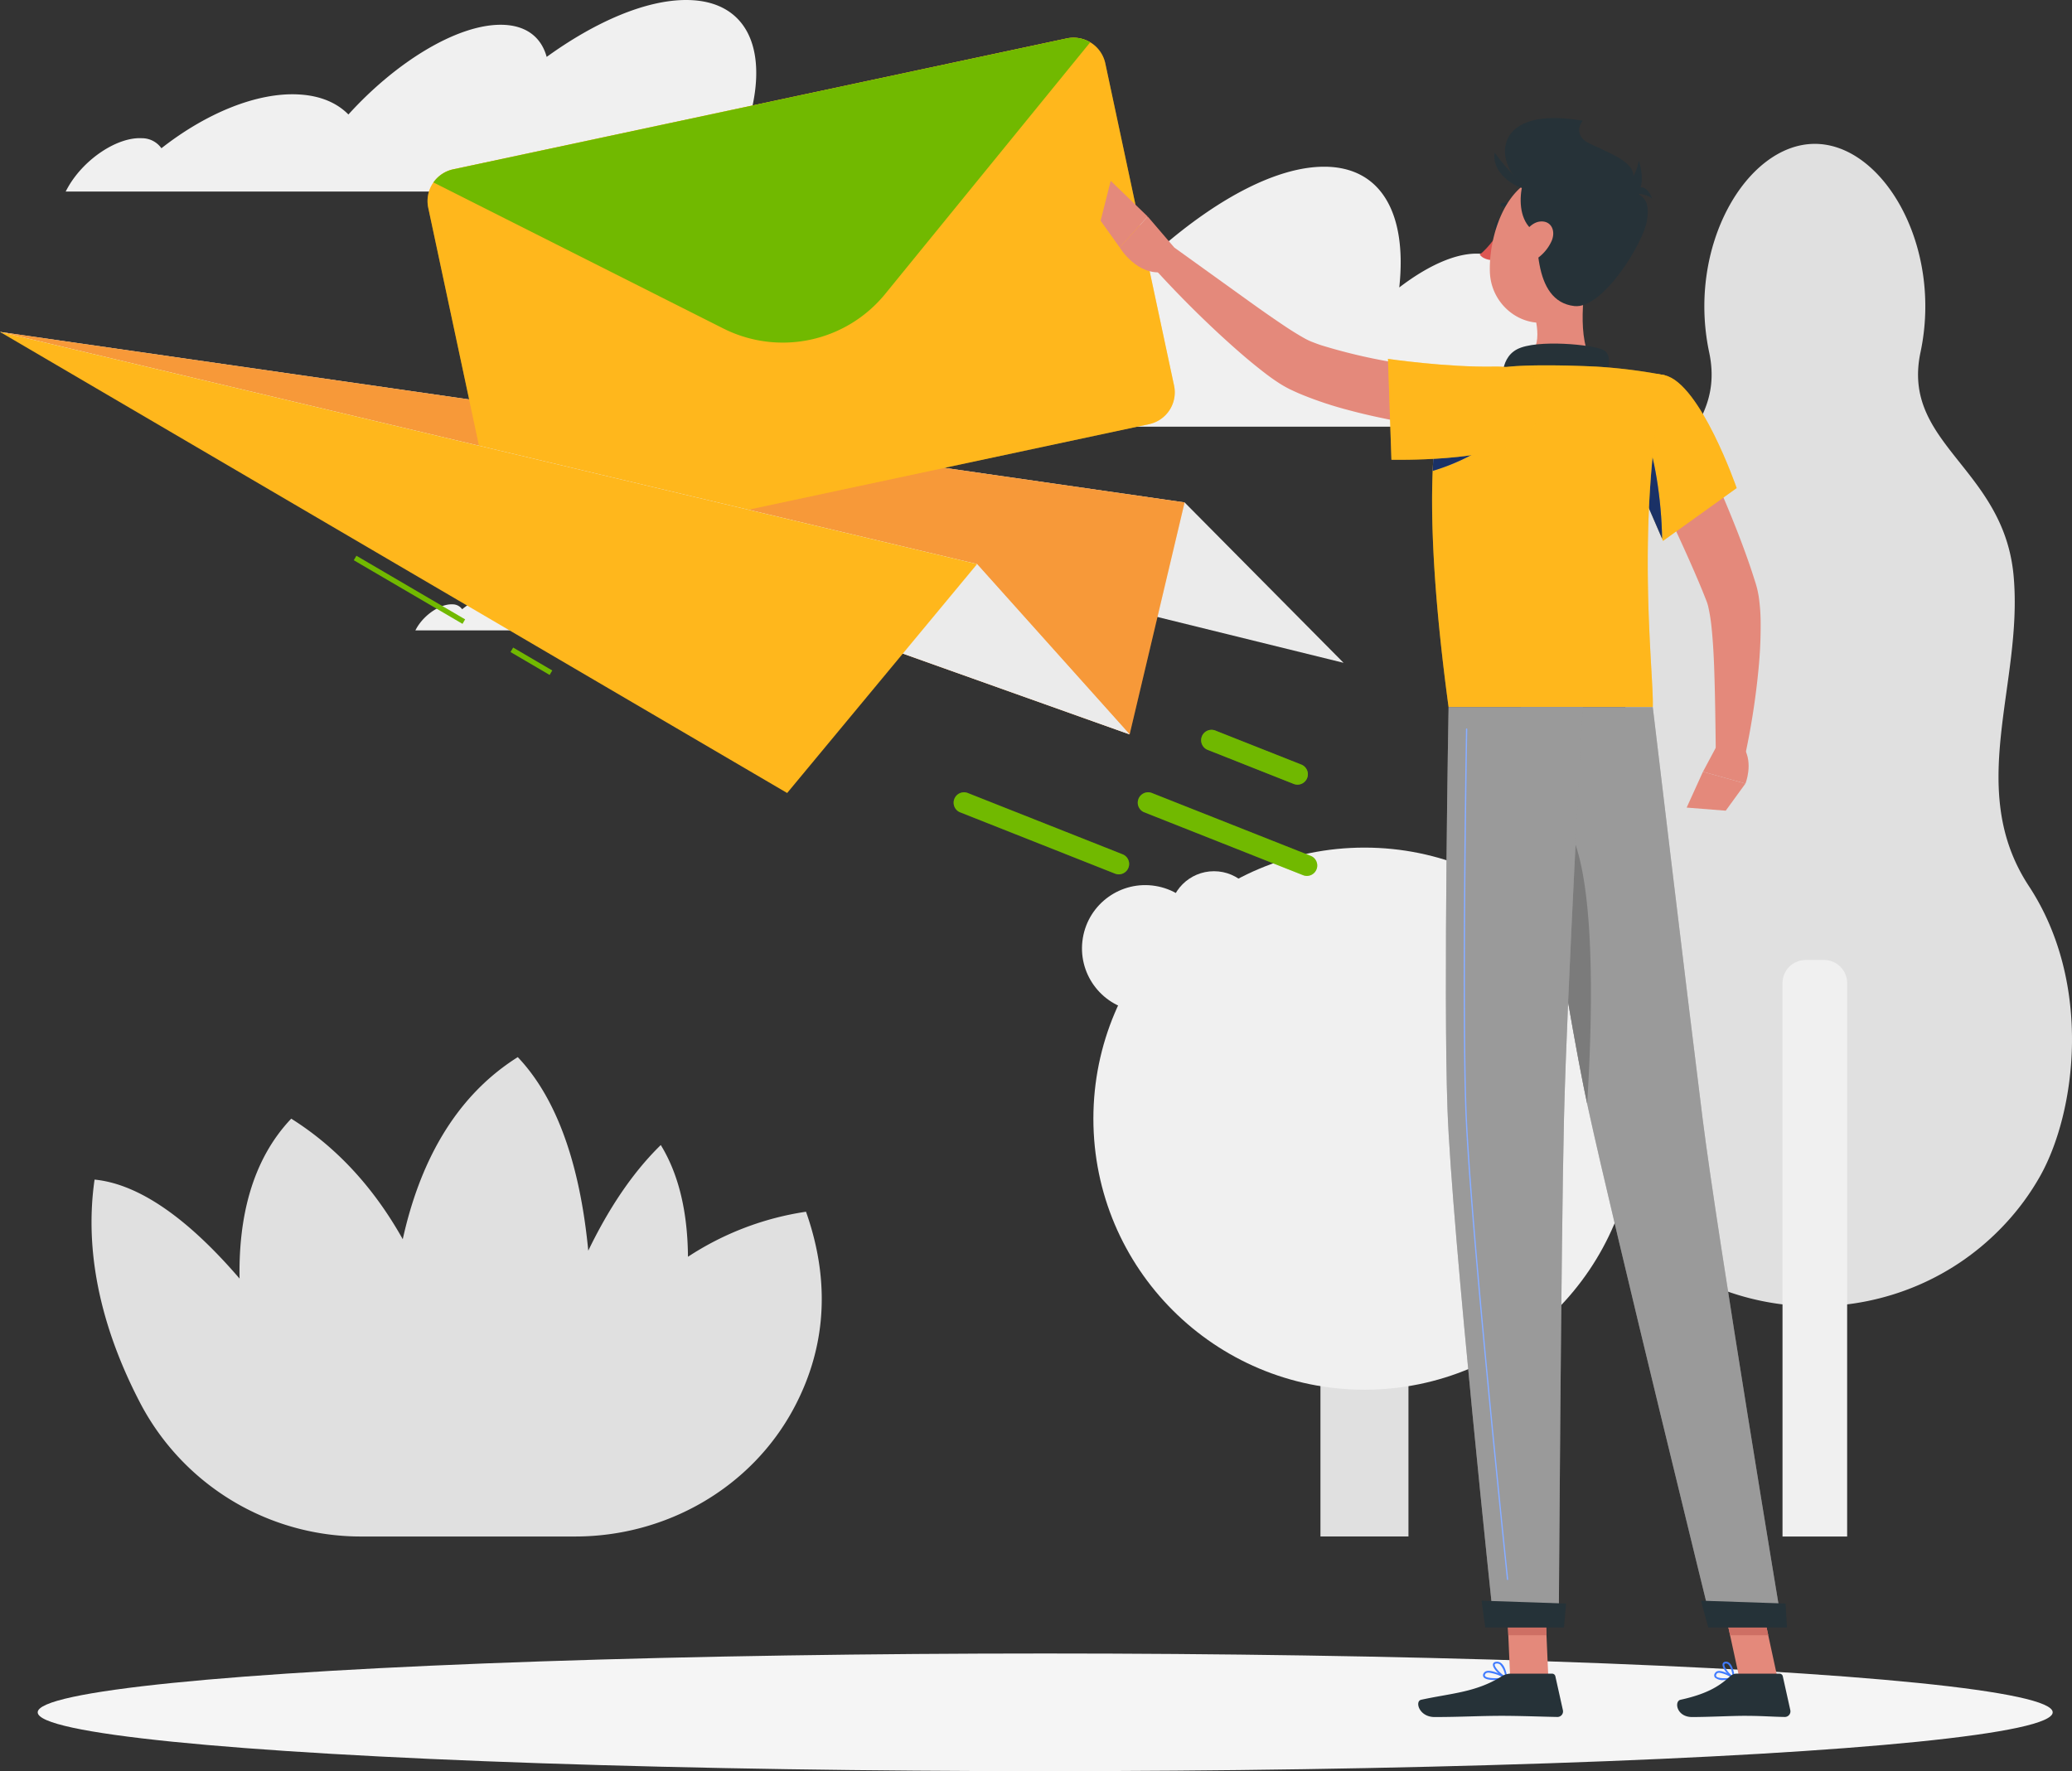 <svg id="Group_1443" data-name="Group 1443" xmlns="http://www.w3.org/2000/svg" width="557.989" height="477.013" viewBox="0 0 557.989 477.013">
  <rect x="0" y="0" width="557.989" height="477.013" fill="#333333" stroke="none"/>
  <g id="Group_1418" data-name="Group 1418" transform="translate(17.68)">
    <g id="Group_1416" data-name="Group 1416" transform="translate(401.797 38.744)">
      <path id="Path_1095" data-name="Path 1095" d="M475.531,314.28c-17.22-26.206-1.5-54.383-4.118-83.534s-30.324-35.516-25.082-60.224c6.077-28.649-10.109-56.155-28.453-56.155s-34.529,27.506-28.452,56.155c5.241,24.708-22.462,31.073-25.083,60.224s13.1,57.329-4.117,83.534-12.7,60.918-3,78.144a67.483,67.483,0,0,0,9.254,12.664c27.541,29.826,75.249,29.826,102.789,0a67.477,67.477,0,0,0,9.253-12.664C488.233,375.2,492.753,340.485,475.531,314.28Z" transform="translate(-348.622 -114.367)" fill="#e0e0e0"/>
      <path id="Rectangle_1264" data-name="Rectangle 1264" d="M6.22,0h4.968a6.22,6.22,0,0,1,6.22,6.22V155.264a0,0,0,0,1,0,0H0a0,0,0,0,1,0,0V6.22A6.22,6.22,0,0,1,6.22,0Z" transform="translate(60.553 219.806)" fill="#f0f0f0"/>
    </g>
    <g id="Group_1417" data-name="Group 1417" transform="translate(271.182 228.278)">
      <path id="Path_1096" data-name="Path 1096" d="M326.672,427.6h-23.7V281.054a11.884,11.884,0,0,1,11.85-11.85h0a11.883,11.883,0,0,1,11.85,11.85Z" transform="translate(-236.237 -242.067)" fill="#e0e0e0"/>
      <circle id="Ellipse_117" data-name="Ellipse 117" cx="73.001" cy="73.001" r="73.001" transform="translate(5.585)" fill="#f0f0f0"/>
      <circle id="Ellipse_118" data-name="Ellipse 118" cx="28.768" cy="28.768" r="28.768" transform="matrix(0.241, -0.971, 0.971, 0.241, 101.592, 65.154)" fill="#f0f0f0"/>
      <circle id="Ellipse_119" data-name="Ellipse 119" cx="17.033" cy="17.033" r="17.033" transform="translate(0 41.21) rotate(-80.747)" fill="#f0f0f0"/>
      <circle id="Ellipse_120" data-name="Ellipse 120" cx="11.955" cy="11.955" r="11.955" transform="translate(26.109 6.362)" fill="#f0f0f0"/>
    </g>
    <path id="Path_1097" data-name="Path 1097" d="M258.88,331.775a79.081,79.081,0,0,0-31.788,12.13c-.087-11.076-2.114-21.6-7.32-30.093-7.925,7.723-14.343,17.712-19.529,28.454-1.941-20.2-7.244-39.765-18.986-52.131-17.591,11.065-26.659,29.511-30.973,49.044-7.009-12.517-16.68-24.07-30.034-32.471-10.764,11.338-14.2,27.013-13.915,43.068-12.228-14.236-25.808-25.351-39.045-26.656-3.259,22.551,3.682,43.811,12.5,60.574a67.054,67.054,0,0,0,59.433,35.549h57.492c24.5,0,47.477-13.073,58.974-34.712C262.974,370.827,266.437,353.177,258.88,331.775Z" transform="translate(-59.502 -5.43)" fill="#e0e0e0"/>
    <path id="Path_1098" data-name="Path 1098" d="M244.477,122.306c7.1-20.811,1.465-35.626-15.9-35.626-10.891,0-24.4,5.831-37.547,15.326-1.485-5.413-5.67-8.656-12.4-8.656-11.848,0-28.177,10.024-40.99,24.164-3.1-3.153-7.584-5.084-13.35-5.395-11.338-.638-25.071,5.12-37.009,14.487a6.42,6.42,0,0,0-5.256-2.7c-6.534-.364-15.377,5.449-19.771,12.975-.273.474-.516.929-.76,1.385H247.927C248.483,131.708,247.323,126.223,244.477,122.306Z" transform="translate(-61.491 -86.68)" fill="#f0f0f0"/>
    <path id="Path_1099" data-name="Path 1099" d="M218.177,207.4c3.47-10.166.715-17.4-7.768-17.4-5.32,0-11.917,2.849-18.341,7.487-.725-2.643-2.769-4.229-6.058-4.229-5.786,0-13.764,4.9-20.022,11.8a9.571,9.571,0,0,0-6.521-2.635c-5.537-.312-12.246,2.5-18.078,7.077a3.128,3.128,0,0,0-2.566-1.317c-3.192-.179-7.512,2.66-9.657,6.336-.134.232-.253.455-.372.677h91.068C220.133,211.991,219.566,209.311,218.177,207.4Z" transform="translate(-34.614 -45.421)" fill="#f0f0f0"/>
    <path id="Path_1100" data-name="Path 1100" d="M413.474,158.965a14.948,14.948,0,0,0-2.161-.155c.67-10.154-3.211-16.637-11.5-16.637-5.981,0-13.322,3.385-20.8,9.113,2.141-19.71-4.714-32.52-20.237-32.52-12.521,0-28.375,8.332-44.033,21.922-1.371-7.731-5.985-12.366-13.737-12.366-13.618,0-32.969,14.32-48.483,34.523,0,0-.006.025-.02,0-3.351-4.5-8.389-7.291-15.009-7.733-12.968-.912-29.067,7.316-43.342,20.724a6.628,6.628,0,0,0-5.893-3.854c-7.091-.494-16.862,6.9-22.538,16.794H424.888C430.971,173.78,426.124,160.658,413.474,158.965Z" transform="translate(-19.87 -73.866)" fill="#f0f0f0"/>
  </g>
  <ellipse id="Ellipse_121" data-name="Ellipse 121" cx="271.319" cy="15.845" rx="271.319" ry="15.845" transform="translate(10.152 445.322)" fill="#f5f5f5"/>
  <g id="Group_1429" data-name="Group 1429" transform="translate(0 10.15)">
    <g id="Group_1424" data-name="Group 1424">
      <g id="Group_1419" data-name="Group 1419" transform="translate(0 79.242)">
        <path id="Path_1101" data-name="Path 1101" d="M48.856,150.562l319.011,45.92,42.812,43.2Z" transform="translate(-48.856 -150.562)" fill="#ebebeb"/>
      </g>
      <g id="Group_1420" data-name="Group 1420" transform="translate(0 79.242)">
        <path id="Path_1103" data-name="Path 1103" d="M48.856,150.562l319.011,45.92-14.8,62.474Z" transform="translate(-48.856 -150.562)" fill="#f79a39"/>
        <path id="Path_1104" data-name="Path 1104" d="M48.856,150.562l319.011,45.92-14.8,62.474Z" transform="translate(-48.856 -150.562)" fill="#f79a39" opacity="0.2"/>
      </g>
      <g id="Group_1422" data-name="Group 1422" transform="translate(115.136)">
        <g id="Group_1421" data-name="Group 1421">
          <path id="Path_1105" data-name="Path 1105" d="M313.654,100.85l18.523,86.8a8.765,8.765,0,0,1-6.723,10.371L160.221,233.28a8.764,8.764,0,0,1-10.371-6.724l-18.523-86.8a8.749,8.749,0,0,1,6.722-10.371L303.283,94.126a8.752,8.752,0,0,1,10.371,6.724Z" transform="translate(-131.135 -93.934)" fill="#ffb71c"/>
          <path id="Path_1106" data-name="Path 1106" d="M313.654,100.85l18.523,86.8a8.765,8.765,0,0,1-6.723,10.371L160.221,233.28a8.764,8.764,0,0,1-10.371-6.724l-18.523-86.8a8.749,8.749,0,0,1,6.722-10.371L303.283,94.126a8.752,8.752,0,0,1,10.371,6.724Z" transform="translate(-131.135 -93.934)" fill="#ffb71c" opacity="0.4"/>
        </g>
        <path id="Path_1107" data-name="Path 1107" d="M309.139,95.178l-55.214,67.773a35.577,35.577,0,0,1-43.587,9.3l-78.071-39.33a8.747,8.747,0,0,1,5.33-3.535L302.831,94.126A8.736,8.736,0,0,1,309.139,95.178Z" transform="translate(-130.682 -93.934)" fill="#71b900"/>
      </g>
      <g id="Group_1423" data-name="Group 1423" transform="translate(0 79.242)">
        <path id="Path_1108" data-name="Path 1108" d="M48.856,150.562,311.98,213.093l41.084,45.863Z" transform="translate(-48.856 -150.562)" fill="#ebebeb"/>
        <path id="Path_1109" data-name="Path 1109" d="M48.856,150.562,311.98,213.093l41.084,45.863Z" transform="translate(-48.856 -150.562)" fill="#ebebeb" opacity="0.6"/>
      </g>
      <rect id="Rectangle_1265" data-name="Rectangle 1265" width="1.4" height="33.93" transform="matrix(0.505, -0.863, 0.863, 0.505, 95.273, 140.732)" fill="#71b900"/>
      <rect id="Rectangle_1266" data-name="Rectangle 1266" width="1.4" height="12.206" transform="translate(137.484 165.459) rotate(-59.637)" fill="#71b900"/>
      <path id="Path_1110" data-name="Path 1110" d="M48.856,150.562,311.98,213.093l-51.145,61.649Z" transform="translate(-48.856 -71.319)" fill="#ffb71c"/>
    </g>
    <g id="Group_1428" data-name="Group 1428" transform="translate(256.692 186.458)">
      <g id="Group_1425" data-name="Group 1425" transform="translate(49.583 16.724)">
        <path id="Path_1111" data-name="Path 1111" d="M313.391,261.7a2.786,2.786,0,0,1-1.029-.2l-42.868-16.971a2.8,2.8,0,0,1,2.061-5.2L314.424,256.3a2.8,2.8,0,0,1-1.033,5.4Z" transform="translate(-267.726 -239.131)" fill="#71b900"/>
        <path id="Path_1112" data-name="Path 1112" d="M313.391,261.7a2.786,2.786,0,0,1-1.029-.2l-42.868-16.971a2.8,2.8,0,0,1,2.061-5.2L314.424,256.3a2.8,2.8,0,0,1-1.033,5.4Z" transform="translate(-267.726 -239.131)" fill="#71b900" opacity="0.3"/>
      </g>
      <g id="Group_1426" data-name="Group 1426" transform="translate(66.903)">
        <path id="Path_1113" data-name="Path 1113" d="M305.924,241.894a2.786,2.786,0,0,1-1.03-.2l-23.022-9.114a2.8,2.8,0,1,1,2.061-5.2l23.022,9.114a2.8,2.8,0,0,1-1.031,5.4Z" transform="translate(-280.103 -227.18)" fill="#71b900"/>
        <path id="Path_1114" data-name="Path 1114" d="M305.924,241.894a2.786,2.786,0,0,1-1.03-.2l-23.022-9.114a2.8,2.8,0,1,1,2.061-5.2l23.022,9.114a2.8,2.8,0,0,1-1.031,5.4Z" transform="translate(-280.103 -227.18)" fill="#71b900" opacity="0.5"/>
      </g>
      <g id="Group_1427" data-name="Group 1427" transform="translate(0 16.725)">
        <path id="Path_1115" data-name="Path 1115" d="M276.888,261.28a2.786,2.786,0,0,1-1.029-.2l-41.8-16.547a2.8,2.8,0,0,1,2.061-5.2l41.8,16.549a2.8,2.8,0,0,1-1.031,5.4Z" transform="translate(-232.293 -239.132)" fill="#71b900"/>
        <path id="Path_1116" data-name="Path 1116" d="M276.888,261.28a2.786,2.786,0,0,1-1.029-.2l-41.8-16.547a2.8,2.8,0,0,1,2.061-5.2l41.8,16.549a2.8,2.8,0,0,1-1.031,5.4Z" transform="translate(-232.293 -239.132)" fill="#71b900" opacity="0.3"/>
      </g>
    </g>
  </g>
  <g id="Group_1442" data-name="Group 1442" transform="translate(296.397 31.789)">
    <path id="Path_1117" data-name="Path 1117" d="M376.278,164.821c3.705,7.239,7.109,14.482,10.337,21.905,3.206,7.422,6.251,14.924,8.87,22.8l.957,2.985c.161.53.41,1.4.539,2.021.132.648.273,1.314.348,1.906a49.989,49.989,0,0,1,.476,6.806,119.294,119.294,0,0,1-.581,12.524,201.149,201.149,0,0,1-3.81,24.1l-7.673-.851c-.1-7.883-.174-15.842-.446-23.607-.139-3.875-.36-7.74-.753-11.387a45.741,45.741,0,0,0-.831-5.071c-.08-.395-.185-.694-.274-1.019-.111-.347-.158-.428-.311-.844l-1.055-2.646c-2.923-7.081-6.215-14.224-9.57-21.332l-10.158-21.316Z" transform="translate(-220.062 -87.263)" fill="#e4897b"/>
    <path id="Path_1118" data-name="Path 1118" d="M380.165,230.42l-3.582,6.7,11.443,3.193s2.179-5.392-.417-9.64Z" transform="translate(-214.375 -61.066)" fill="#e4897b"/>
    <path id="Path_1119" data-name="Path 1119" d="M373.448,244.868l10.52.831,5.309-7.3-11.442-3.192Z" transform="translate(-215.627 -59.154)" fill="#e4897b"/>
    <path id="Path_1120" data-name="Path 1120" d="M338.435,130.744c-.165.812-.729,1.383-1.261,1.275s-.827-.854-.662-1.667.729-1.384,1.261-1.275S338.6,129.931,338.435,130.744Z" transform="translate(-230.396 -101.543)" fill="#263238"/>
    <path id="Path_1121" data-name="Path 1121" d="M338.916,131.264s-2.8,4.313-5.294,6.161c1.164,1.633,3.733,1.517,3.733,1.517Z" transform="translate(-231.532 -100.664)" fill="#de5753"/>
    <path id="Path_1122" data-name="Path 1122" d="M341.849,128.175a.485.485,0,0,1-.358-.157,3.859,3.859,0,0,0-3.265-1.311.487.487,0,0,1-.161-.961,4.834,4.834,0,0,1,4.142,1.612.487.487,0,0,1-.358.817Z" transform="translate(-229.919 -102.881)" fill="#263238"/>
    <path id="Path_1123" data-name="Path 1123" d="M361.021,138.432c-1.474,7.52-2.946,21.3,2.316,26.319,0,0-2.056,7.628-16.03,7.628-15.366,0-7.344-7.628-7.344-7.628,8.386-2,8.171-8.224,6.71-14.068Z" transform="translate(-229.835 -97.802)" fill="#e4897b"/>
    <path id="Path_1124" data-name="Path 1124" d="M365.4,163.761c1.11-3.686,2.331-7.9-.2-9.225-2.781-1.454-18-2.936-23.246-.207s-3.76,10.2-3.76,10.2Z" transform="translate(-229.784 -92.062)" fill="#263238"/>
    <path id="Path_1125" data-name="Path 1125" d="M381.4,410.719a3.306,3.306,0,0,1-2.469-.68.99.99,0,0,1,.008-1.156,1.129,1.129,0,0,1,.764-.567c1.51-.347,4.339,1.591,4.46,1.674a.244.244,0,0,1-.081.438A13.029,13.029,0,0,1,381.4,410.719Zm-1.285-1.961a1.259,1.259,0,0,0-.3.032.656.656,0,0,0-.451.327c-.22.4-.09.57-.048.625.441.576,2.543.586,4.075.327A8,8,0,0,0,380.113,408.758Z" transform="translate(-213.509 9.96)" fill="#407bff"/>
    <path id="Path_1126" data-name="Path 1126" d="M383.385,411.145a.267.267,0,0,1-.116-.028c-1.062-.576-3.121-2.828-2.9-3.976a.8.8,0,0,1,.775-.64,1.356,1.356,0,0,1,1.037.313c1.2.975,1.44,3.942,1.451,4.068a.241.241,0,0,1-.111.222A.225.225,0,0,1,383.385,411.145Zm-2.075-4.166a.723.723,0,0,0-.109.007c-.318.038-.344.185-.357.246-.127.679,1.182,2.38,2.24,3.181-.12-.866-.449-2.594-1.216-3.221A.859.859,0,0,0,381.31,406.979Z" transform="translate(-212.871 9.248)" fill="#407bff"/>
    <path id="Path_1127" data-name="Path 1127" d="M337.434,410.729c-1.318,0-2.59-.182-3.018-.775a.925.925,0,0,1,.02-1.065,1.212,1.212,0,0,1,.772-.57c1.7-.455,5.3,1.583,5.456,1.669a.243.243,0,0,1,.119.25.248.248,0,0,1-.193.2A18.1,18.1,0,0,1,337.434,410.729Zm-1.629-2a1.768,1.768,0,0,0-.47.056.738.738,0,0,0-.477.34c-.174.3-.111.452-.048.539.463.642,3.06.676,4.989.41A11,11,0,0,0,335.805,408.733Z" transform="translate(-231.277 9.952)" fill="#407bff"/>
    <path id="Path_1128" data-name="Path 1128" d="M339.782,411.145a.242.242,0,0,1-.1-.02c-1.24-.557-3.7-2.779-3.511-3.943.045-.273.238-.611.907-.68a1.79,1.79,0,0,1,1.35.417c1.308,1.075,1.584,3.843,1.6,3.96a.246.246,0,0,1-.1.221A.243.243,0,0,1,339.782,411.145Zm-2.508-4.166c-.048,0-.1,0-.147.007-.438.045-.466.217-.474.274-.112.7,1.557,2.445,2.822,3.2a5.716,5.716,0,0,0-1.357-3.171A1.291,1.291,0,0,0,337.275,406.979Z" transform="translate(-230.518 9.249)" fill="#407bff"/>
    <path id="Path_1129" data-name="Path 1129" d="M350.053,416.438h-10.28l-1.024-23.807h10.28Z" transform="translate(-229.484 3.713)" fill="#e4897b"/>
    <path id="Path_1130" data-name="Path 1130" d="M395.344,416.438h-10.28L379.9,392.631h10.28Z" transform="translate(-213.052 3.713)" fill="#e4897b"/>
    <path id="Path_1131" data-name="Path 1131" d="M387.64,408.793h11.549a.9.9,0,0,1,.876.7l2.03,9.138a1.511,1.511,0,0,1-1.5,1.828c-4.033-.069-5.992-.305-11.07-.305-3.125,0-9.563.325-13.877.325-4.22,0-4.878-4.267-3.112-4.653,7.92-1.732,10.905-4.123,13.441-6.4A2.49,2.49,0,0,1,387.64,408.793Z" transform="translate(-216.359 10.167)" fill="#263238"/>
    <path id="Path_1132" data-name="Path 1132" d="M346.615,408.793h11.227a.9.9,0,0,1,.875.7l2.032,9.138a1.5,1.5,0,0,1-1.479,1.829c-4.05-.069-9.9-.306-14.993-.306-5.951,0-11.091.325-18.071.325-4.22,0-5.392-4.267-3.624-4.653,8.042-1.759,14.608-1.948,21.558-6.233A4.751,4.751,0,0,1,346.615,408.793Z" transform="translate(-236.258 10.167)" fill="#263238"/>
    <path id="Path_1133" data-name="Path 1133" d="M361.969,184.523a238.861,238.861,0,0,1-25.619-3.406c-4.241-.816-8.491-1.725-12.738-2.869a100.067,100.067,0,0,1-12.822-4.232c-1.076-.442-2.163-.939-3.251-1.455a30.916,30.916,0,0,1-3.49-2.036c-2.022-1.335-3.752-2.711-5.474-4.085-3.423-2.74-6.608-5.59-9.751-8.469-6.258-5.788-12.2-11.78-17.913-18.082l5.148-5.751,20.3,14.592c3.351,2.417,6.734,4.776,10.061,7,1.658,1.1,3.353,2.147,4.895,3.017a16.654,16.654,0,0,0,2.015.987c.833.326,1.674.648,2.559.945a149.977,149.977,0,0,0,23.126,5.179c7.99,1.265,16.248,2.3,24.223,3.133Z" transform="translate(-256.576 -99.516)" fill="#e4897b"/>
    <g id="Group_1430" data-name="Group 1430" transform="translate(138.453 68.959)">
      <path id="Path_1134" data-name="Path 1134" d="M373.063,158.991c9.635,2.208,19.377,30.38,19.377,30.38L372.605,203.6s-5.54-13.12-10.99-24.6C355.9,166.978,363.212,156.732,373.063,158.991Z" transform="translate(-359.608 -158.676)" fill="#ffb71c"/>
      <path id="Path_1135" data-name="Path 1135" d="M373.063,158.991c9.635,2.208,19.377,30.38,19.377,30.38L372.605,203.6s-5.54-13.12-10.99-24.6C355.9,166.978,363.212,156.732,373.063,158.991Z" transform="translate(-359.608 -158.676)" fill="#ffb71c" opacity="0.4"/>
    </g>
    <g id="Group_1431" data-name="Group 1431" transform="translate(142.417 84.665)">
      <path id="Path_1136" data-name="Path 1136" d="M366.372,169.9l-3.932,8.8c4.072,8.788,7.794,17.492,8.788,19.815C371.088,188.12,369.115,175.218,366.372,169.9Z" transform="translate(-362.44 -169.9)" fill="#407bff"/>
      <path id="Path_1137" data-name="Path 1137" d="M366.372,169.9l-3.932,8.8c4.072,8.788,7.794,17.492,8.788,19.815C371.088,188.12,369.115,175.218,366.372,169.9Z" transform="translate(-362.44 -169.9)" opacity="0.6"/>
    </g>
    <g id="Group_1432" data-name="Group 1432" transform="translate(89.267 66.606)">
      <path id="Path_1138" data-name="Path 1138" d="M329.507,160.191s-10.942,12.359-.609,88.856h54.986c.378-8.441-4.926-49.615,3.216-89.385a143.3,143.3,0,0,0-18.407-2.324c-7.025-.339-17.2-.563-23.373,0A103.184,103.184,0,0,0,329.507,160.191Z" transform="translate(-324.458 -156.995)" fill="#ffb71c"/>
      <path id="Path_1139" data-name="Path 1139" d="M329.507,160.191s-10.942,12.359-.609,88.856h54.986c.378-8.441-4.926-49.615,3.216-89.385a143.3,143.3,0,0,0-18.407-2.324c-7.025-.339-17.2-.563-23.373,0A103.184,103.184,0,0,0,329.507,160.191Z" transform="translate(-324.458 -156.995)" fill="#ffb71c" opacity="0.4"/>
    </g>
    <g id="Group_1433" data-name="Group 1433" transform="translate(89.423 84.665)">
      <path id="Path_1140" data-name="Path 1140" d="M325.4,169.9c-.364,2.9-.644,6.325-.826,10.369a57.481,57.481,0,0,0,15.309-7.193Z" transform="translate(-324.57 -169.9)" fill="#407bff"/>
      <path id="Path_1141" data-name="Path 1141" d="M325.4,169.9c-.364,2.9-.644,6.325-.826,10.369a57.481,57.481,0,0,0,15.309-7.193Z" transform="translate(-324.57 -169.9)" opacity="0.6"/>
    </g>
    <g id="Group_1434" data-name="Group 1434" transform="translate(77.385 64.864)">
      <path id="Path_1142" data-name="Path 1142" d="M352.352,177.051c-7.356,6.518-35.458,5.866-35.458,5.866l-.926-27.167s15.932,2.334,28.643,2.077C360.314,157.509,360.424,169.9,352.352,177.051Z" transform="translate(-315.967 -155.75)" fill="#ffb71c"/>
      <path id="Path_1143" data-name="Path 1143" d="M352.352,177.051c-7.356,6.518-35.458,5.866-35.458,5.866l-.926-27.167s15.932,2.334,28.643,2.077C360.314,157.509,360.424,169.9,352.352,177.051Z" transform="translate(-315.967 -155.75)" fill="#ffb71c" opacity="0.4"/>
    </g>
    <path id="Path_1144" data-name="Path 1144" d="M278.933,136.589l-7.057-8.238-7.533,8.344s4.639,7.8,12.023,6.57Z" transform="translate(-259.199 -101.828)" fill="#e4897b"/>
    <path id="Path_1145" data-name="Path 1145" d="M263.382,121.485l-2.715,10.75,5.145,7.2,7.533-8.343Z" transform="translate(-260.667 -104.57)" fill="#e4897b"/>
    <g id="Group_1435" data-name="Group 1435" transform="translate(109.267 396.351)">
      <path id="Path_1146" data-name="Path 1146" d="M338.751,392.636l.526,12.271h10.284l-.526-12.271Z" transform="translate(-338.751 -392.636)" fill="#ce6f64"/>
      <path id="Path_1147" data-name="Path 1147" d="M390.181,392.636H379.9l2.669,12.271h10.284Z" transform="translate(-322.319 -392.636)" fill="#ce6f64"/>
    </g>
    <path id="Path_1148" data-name="Path 1148" d="M345.048,128.379c-9.222-4.261-12.137-22.861,14.392-18.255,0,0-4,4.43,4.124,7.229S364.886,137.548,345.048,128.379Z" transform="translate(-229.592 -109.397)" fill="#263238"/>
    <path id="Path_1149" data-name="Path 1149" d="M366.246,138.016c-2.641,9.856-3.686,15.757-9.768,19.855-9.148,6.163-20.537-.911-20.894-11.356-.32-9.4,4.053-23.939,14.629-25.924A13.915,13.915,0,0,1,366.246,138.016Z" transform="translate(-230.755 -105.029)" fill="#e4897b"/>
    <path id="Path_1150" data-name="Path 1150" d="M356.647,113.935c6.279,3.511,14.788,5.606,13.933,10.583-1.045,6.084,5.145,2.278,3.7,11.343-.942,5.918-11.859,23.856-19.546,22.98-11.553-1.317-10.088-18.964-10.127-28.238C344.588,125.137,344.332,107.049,356.647,113.935Z" transform="translate(-227.16 -108.2)" fill="#263238"/>
    <path id="Path_1151" data-name="Path 1151" d="M344.452,119.111c-2.8.66-6.507,16.792,4.334,18.27C361.262,139.081,344.452,119.111,344.452,119.111Z" transform="translate(-228.385 -105.518)" fill="#263238"/>
    <path id="Path_1152" data-name="Path 1152" d="M346.757,126.066c-3.43.3-11.165-3.826-10.242-10.033C336.515,116.033,341.445,123.3,346.757,126.066Z" transform="translate(-230.407 -106.747)" fill="#263238"/>
    <path id="Path_1153" data-name="Path 1153" d="M350.063,134.6a11.538,11.538,0,0,1-5.071,5.4c-2.957,1.539-4.619-.712-3.95-3.671.6-2.663,2.867-6.673,5.909-7C349.948,129,351.29,131.8,350.063,134.6Z" transform="translate(-228.628 -101.449)" fill="#e4897b"/>
    <path id="Path_1154" data-name="Path 1154" d="M358.446,127.874a13.759,13.759,0,0,0,8.1-10.25S371.161,130.52,358.446,127.874Z" transform="translate(-221.618 -106.111)" fill="#263238"/>
    <path id="Path_1155" data-name="Path 1155" d="M368.7,125.7a7.089,7.089,0,0,0-6.7-.66S366.316,119.446,368.7,125.7Z" transform="translate(-220.196 -104.07)" fill="#263238"/>
    <g id="Group_1436" data-name="Group 1436" transform="translate(113.212 158.659)">
      <path id="Path_1156" data-name="Path 1156" d="M341.57,222.777s11.666,78.562,18.071,107.995c7.014,32.23,33.438,139.592,33.438,139.592h18.828s-17.423-104.76-21.425-136.67c-4.344-34.635-13.431-110.917-13.431-110.917Z" transform="translate(-341.57 -222.777)" fill="#9a9a9a"/>
      <path id="Path_1157" data-name="Path 1157" d="M341.57,222.777s11.666,78.562,18.071,107.995c7.014,32.23,33.438,139.592,33.438,139.592h18.828s-17.423-104.76-21.425-136.67c-4.344-34.635-13.431-110.917-13.431-110.917Z" transform="translate(-341.57 -222.777)" fill="#9a9a9a" opacity="0.5"/>
    </g>
    <g id="Group_1437" data-name="Group 1437" transform="translate(161.711 399.309)">
      <path id="Path_1158" data-name="Path 1158" d="M376.231,394.75c-.08,0,1.945,7.23,1.945,7.23h21.183l-.389-6.452Z" transform="translate(-376.228 -394.75)" fill="#263238"/>
      <path id="Path_1159" data-name="Path 1159" d="M376.231,394.75c-.08,0,1.945,7.23,1.945,7.23h21.183l-.389-6.452Z" transform="translate(-376.228 -394.75)" fill="#263238" opacity="0.1"/>
    </g>
    <g id="Group_1438" data-name="Group 1438" transform="translate(117.549 186.545)">
      <path id="Path_1160" data-name="Path 1160" d="M347.706,242.81c13.49,2.645,12.062,52.951,10.439,78.825-3.89-18.289-9.586-53.483-13.476-78.462A4.609,4.609,0,0,1,347.706,242.81Z" transform="translate(-344.669 -242.705)" fill="#7b7b7b"/>
    </g>
    <g id="Group_1439" data-name="Group 1439" transform="translate(92.98 158.659)">
      <path id="Path_1162" data-name="Path 1162" d="M327.838,222.777s-1.415,76.861-.3,108.21c1.163,32.609,12.552,139.377,12.552,139.377h17.415s.639-104.863,1.413-136.887c.845-34.912,5.06-110.7,5.06-110.7Z" transform="translate(-327.112 -222.777)" fill="#9a9a9a"/>
      <path id="Path_1163" data-name="Path 1163" d="M327.838,222.777s-1.415,76.861-.3,108.21c1.163,32.609,12.552,139.377,12.552,139.377h17.415s.639-104.863,1.413-136.887c.845-34.912,5.06-110.7,5.06-110.7Z" transform="translate(-327.112 -222.777)" fill="#9a9a9a" opacity="0.5"/>
    </g>
    <g id="Group_1440" data-name="Group 1440" transform="translate(97.766 164.396)">
      <path id="Path_1164" data-name="Path 1164" d="M342.355,456.218a.176.176,0,0,1-.174-.158c-3.069-29.55-10.308-101.051-11.223-126.7-.933-26.183-.087-84.927.2-102.307a.176.176,0,0,1,.175-.174h0a.174.174,0,0,1,.172.178c-.283,17.379-1.129,76.115-.2,102.29.915,25.642,8.151,97.133,11.22,126.68a.173.173,0,0,1-.155.192Z" transform="translate(-330.532 -226.877)" fill="#407bff"/>
      <path id="Path_1165" data-name="Path 1165" d="M342.355,456.218a.176.176,0,0,1-.174-.158c-3.069-29.55-10.308-101.051-11.223-126.7-.933-26.183-.087-84.927.2-102.307a.176.176,0,0,1,.175-.174h0a.174.174,0,0,1,.172.178c-.283,17.379-1.129,76.115-.2,102.29.915,25.642,8.151,97.133,11.22,126.68a.173.173,0,0,1-.155.192Z" transform="translate(-330.532 -226.877)" fill="#fff" opacity="0.4"/>
    </g>
    <g id="Group_1441" data-name="Group 1441" transform="translate(102.606 399.309)">
      <path id="Path_1166" data-name="Path 1166" d="M334,394.75c-.08,0,.982,7.23.982,7.23h21.185l.572-6.452Z" transform="translate(-333.991 -394.75)" fill="#263238"/>
      <path id="Path_1167" data-name="Path 1167" d="M334,394.75c-.08,0,.982,7.23.982,7.23h21.185l.572-6.452Z" transform="translate(-333.991 -394.75)" fill="#263238" opacity="0.1"/>
    </g>
  </g>
</svg>
